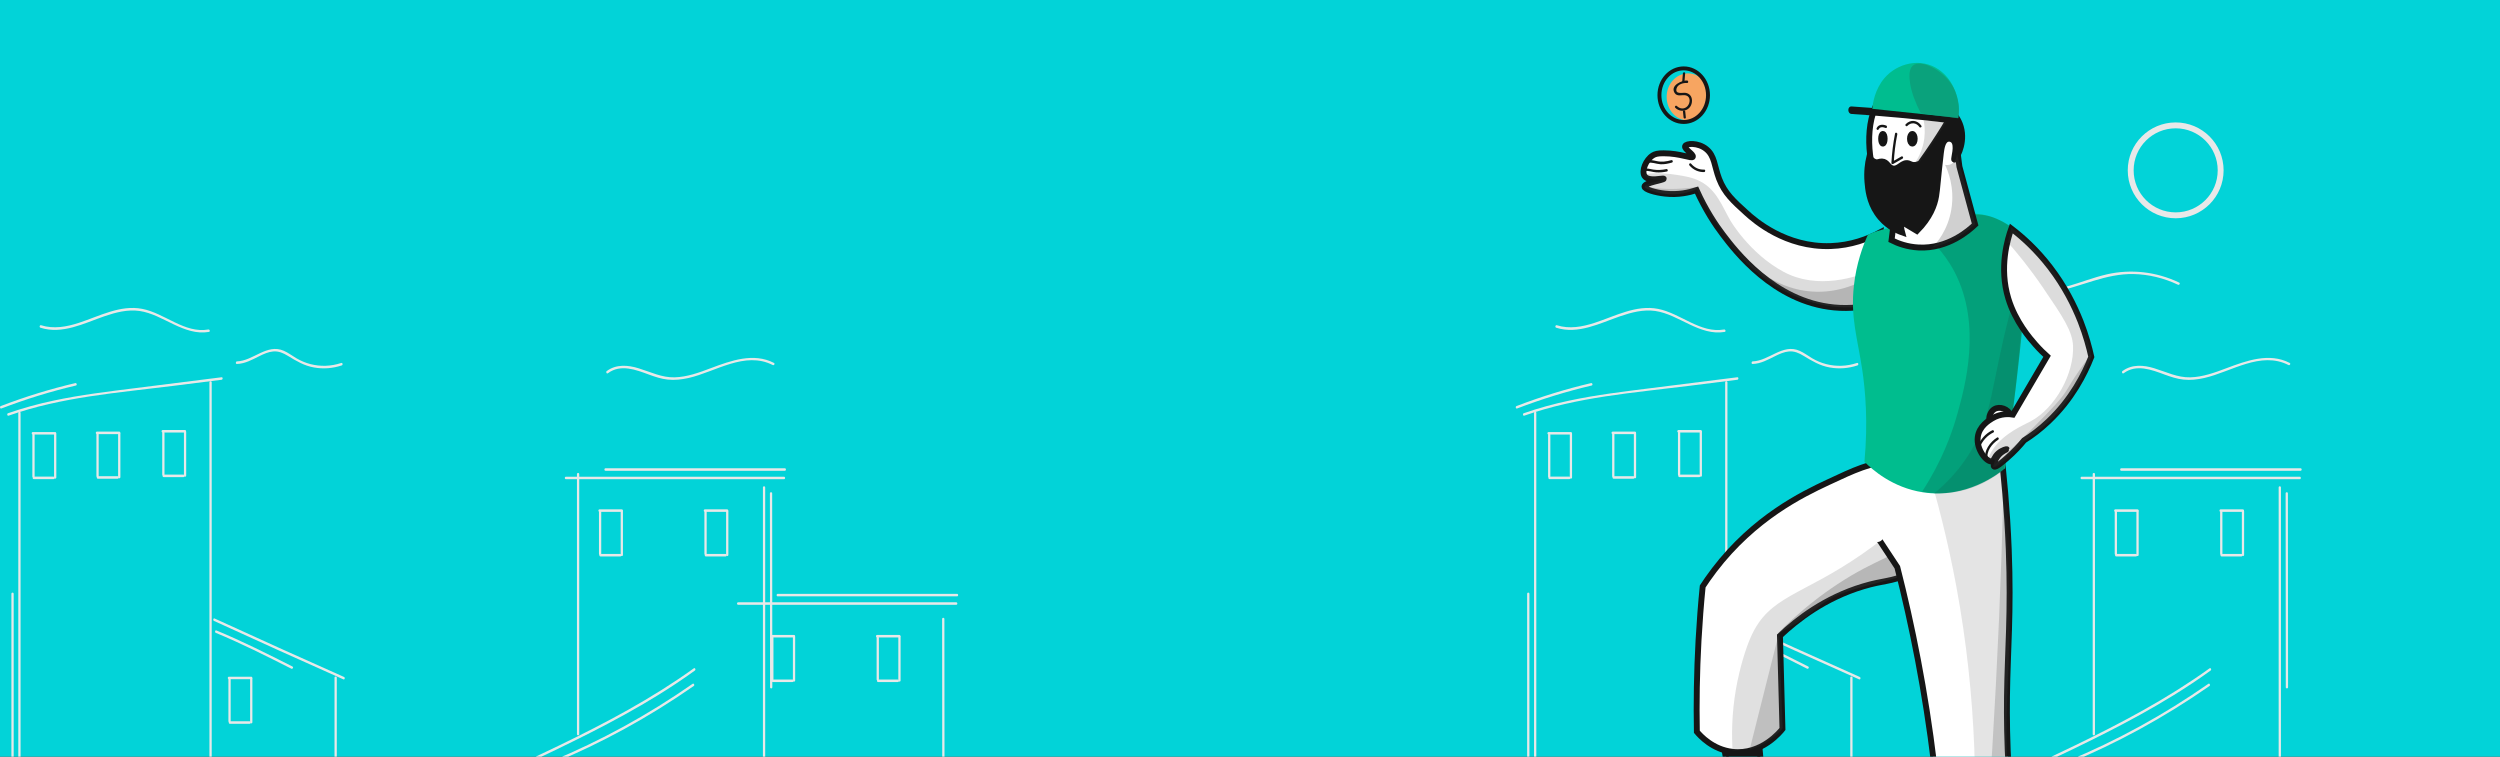 <svg width="1272" height="385" viewBox="0 0 1272 385" fill="none" xmlns="http://www.w3.org/2000/svg">
<rect x="0" y="0" width="1272" height="385" fill="#333333" stroke="none"/>
<g clip-path="url(#clip0_403_9349)">
<rect width="1272" height="385" fill="#02D3D8"/>
<path d="M780.519 210.09C780.519 243.229 780.519 276.369 780.519 309.467C780.519 342.564 780.519 375.746 780.519 408.843C780.519 427.538 780.519 446.232 780.519 464.926C780.519 465.733 781.678 465.733 781.678 464.926C781.678 431.786 781.678 398.646 781.678 365.549C781.678 332.452 781.678 299.27 781.678 266.172C781.678 247.478 781.678 228.784 781.678 210.09C781.678 209.282 780.519 209.282 780.519 210.09Z" fill="#E8E8E8"/>
<path d="M877.764 194.539C877.764 222.963 877.764 251.387 877.764 279.811C877.764 308.234 877.764 336.658 877.764 365.082C877.764 381.184 877.764 397.329 877.764 413.432C877.764 414.239 878.922 414.239 878.922 413.432C878.922 385.008 878.922 356.584 878.922 328.161C878.922 299.737 878.922 271.313 878.922 242.889C878.922 226.787 878.922 210.642 878.922 194.539C878.922 193.732 877.764 193.732 877.764 194.539Z" fill="#E8E8E8"/>
<path d="M880.081 315.924C901.978 325.951 923.914 335.893 945.927 345.665C946.622 345.963 946.931 344.73 946.236 344.433C924.223 334.661 902.287 324.719 880.39 314.692C879.694 314.395 879.424 315.627 880.081 315.924Z" fill="#E8E8E8"/>
<path d="M941.409 344.816C941.409 376.766 941.409 408.758 941.409 440.708C941.409 449.758 941.409 458.808 941.409 467.858C941.409 468.665 942.567 468.665 942.567 467.858C942.567 435.907 942.567 403.915 942.567 371.965C942.567 362.915 942.567 353.865 942.567 344.816C942.567 344.008 941.409 344.008 941.409 344.816Z" fill="#E8E8E8"/>
<path d="M1036.14 390.022C1059.74 378.848 1083.41 367.631 1105.85 353.78C1112.26 349.829 1118.6 345.623 1124.77 341.162C1125.39 340.694 1124.81 339.59 1124.2 340.057C1102.65 355.565 1079.4 367.801 1055.92 379.187C1049.16 382.459 1042.36 385.688 1035.6 388.874C1034.87 389.257 1035.49 390.319 1036.14 390.022Z" fill="#E8E8E8"/>
<path d="M1065.92 373.537C1065.92 339.207 1065.92 304.835 1065.92 270.506C1065.92 260.734 1065.92 251.004 1065.92 241.233C1065.92 240.425 1064.76 240.425 1064.76 241.233C1064.76 275.562 1064.76 309.934 1064.76 344.263C1064.76 354.035 1064.76 363.765 1064.76 373.537C1064.76 374.344 1065.92 374.344 1065.92 373.537Z" fill="#E8E8E8"/>
<path d="M1059.16 243.824C1087.93 243.824 1116.7 243.824 1145.48 243.824C1153.7 243.824 1161.93 243.824 1170.11 243.824C1170.85 243.824 1170.85 242.55 1170.11 242.55C1141.34 242.55 1112.57 242.55 1083.8 242.55C1075.57 242.55 1067.35 242.55 1059.16 242.55C1058.39 242.55 1058.39 243.824 1059.16 243.824Z" fill="#E8E8E8"/>
<path d="M1159.38 248.03C1159.38 303.476 1159.38 358.921 1159.38 414.367C1159.38 429.917 1159.38 445.467 1159.38 461.06C1159.38 461.867 1160.54 461.867 1160.54 461.06C1160.54 405.614 1160.54 350.169 1160.54 294.723C1160.54 279.173 1160.54 263.623 1160.54 248.03C1160.54 247.223 1159.38 247.223 1159.38 248.03Z" fill="#E8E8E8"/>
<path d="M775.576 211.492C802.571 201.932 831.382 199.85 859.381 196.324C867.568 195.304 875.756 194.284 883.943 193.222C884.677 193.137 884.677 191.863 883.943 191.948C869.345 193.775 854.708 195.644 840.11 197.471C826.245 199.213 812.304 200.87 798.594 203.802C790.715 205.458 782.914 207.583 775.267 210.26C774.572 210.514 774.881 211.747 775.576 211.492Z" fill="#E8E8E8"/>
<path d="M788.823 242.422C788.823 235.327 788.823 228.232 788.823 221.179C788.823 220.371 787.664 220.371 787.664 221.179C787.664 228.274 787.664 235.369 787.664 242.422C787.664 243.229 788.823 243.229 788.823 242.422Z" fill="#E8E8E8"/>
<path d="M787.896 221.094C791.681 221.094 795.465 221.094 799.25 221.094C799.984 221.094 799.984 219.819 799.25 219.819C795.465 219.819 791.681 219.819 787.896 219.819C787.162 219.819 787.162 221.094 787.896 221.094Z" fill="#E8E8E8"/>
<path d="M798.709 220.796C798.709 228.189 798.709 235.582 798.709 242.932C798.709 243.739 799.868 243.739 799.868 242.932C799.868 235.539 799.868 228.146 799.868 220.796C799.868 219.989 798.709 219.989 798.709 220.796Z" fill="#E8E8E8"/>
<path d="M788.397 243.782C791.757 243.782 795.117 243.782 798.477 243.782C799.211 243.782 799.211 242.507 798.477 242.507C795.117 242.507 791.757 242.507 788.397 242.507C787.664 242.507 787.625 243.782 788.397 243.782Z" fill="#E8E8E8"/>
<path d="M821.418 242.252C821.418 235.157 821.418 228.061 821.418 221.009C821.418 220.201 820.259 220.201 820.259 221.009C820.259 228.104 820.259 235.199 820.259 242.252C820.259 243.059 821.418 243.059 821.418 242.252Z" fill="#E8E8E8"/>
<path d="M820.529 220.881C824.314 220.881 828.099 220.881 831.884 220.881C832.617 220.881 832.617 219.607 831.884 219.607C828.099 219.607 824.314 219.607 820.529 219.607C819.757 219.607 819.757 220.881 820.529 220.881Z" fill="#E8E8E8"/>
<path d="M831.304 220.626C831.304 228.019 831.304 235.412 831.304 242.762C831.304 243.569 832.463 243.569 832.463 242.762C832.463 235.369 832.463 227.976 832.463 220.626C832.463 219.819 831.304 219.819 831.304 220.626Z" fill="#E8E8E8"/>
<path d="M820.993 243.569C824.353 243.569 827.713 243.569 831.073 243.569C831.806 243.569 831.806 242.295 831.073 242.295C827.713 242.295 824.353 242.295 820.993 242.295C820.259 242.295 820.259 243.569 820.993 243.569Z" fill="#E8E8E8"/>
<path d="M854.901 241.445C854.901 234.35 854.901 227.254 854.901 220.202C854.901 219.394 853.742 219.394 853.742 220.202C853.742 227.297 853.742 234.392 853.742 241.445C853.742 242.252 854.901 242.252 854.901 241.445Z" fill="#E8E8E8"/>
<path d="M853.974 220.074C857.758 220.074 861.543 220.074 865.328 220.074C866.062 220.074 866.062 218.799 865.328 218.799C861.543 218.799 857.758 218.799 853.974 218.799C853.24 218.799 853.24 220.074 853.974 220.074Z" fill="#E8E8E8"/>
<path d="M864.787 219.819C864.787 227.212 864.787 234.605 864.787 241.955C864.787 242.762 865.946 242.762 865.946 241.955C865.946 234.562 865.946 227.169 865.946 219.819C865.946 218.969 864.787 218.969 864.787 219.819Z" fill="#E8E8E8"/>
<path d="M854.476 242.762C857.836 242.762 861.196 242.762 864.556 242.762C865.289 242.762 865.289 241.487 864.556 241.487C861.196 241.487 857.836 241.487 854.476 241.487C853.742 241.487 853.742 242.762 854.476 242.762Z" fill="#E8E8E8"/>
<path d="M777.005 302.159C777.005 330.157 777.005 358.114 777.005 386.113C777.005 386.92 778.163 386.92 778.163 386.113C778.163 358.114 778.163 330.157 778.163 302.159C778.163 301.309 777.005 301.309 777.005 302.159Z" fill="#E8E8E8"/>
<path d="M771.907 207.838C784.343 203.079 796.971 199.171 809.832 196.154C810.565 195.984 810.256 194.752 809.523 194.922C796.662 197.938 783.995 201.847 771.598 206.606C770.903 206.861 771.212 208.093 771.907 207.838Z" fill="#E8E8E8"/>
<path d="M881.008 322C894.061 327.396 906.767 333.812 919.434 340.227C920.091 340.567 920.709 339.462 920.013 339.122C907.23 332.664 894.447 326.206 881.317 320.768C880.621 320.471 880.312 321.703 881.008 322Z" fill="#E8E8E8"/>
<path d="M888.577 366.909C888.577 359.813 888.577 352.718 888.577 345.665C888.577 344.858 887.418 344.858 887.418 345.665C887.418 352.76 887.418 359.856 887.418 366.909C887.418 367.758 888.577 367.758 888.577 366.909Z" fill="#E8E8E8"/>
<path d="M887.689 345.58C891.473 345.58 895.258 345.58 899.043 345.58C899.777 345.58 899.777 344.306 899.043 344.306C895.258 344.306 891.473 344.306 887.689 344.306C886.916 344.306 886.916 345.58 887.689 345.58Z" fill="#E8E8E8"/>
<path d="M898.464 345.325C898.464 352.718 898.464 360.111 898.464 367.461C898.464 368.268 899.622 368.268 899.622 367.461C899.622 360.068 899.622 352.676 899.622 345.325C899.622 344.476 898.464 344.476 898.464 345.325Z" fill="#E8E8E8"/>
<path d="M888.152 368.268C891.512 368.268 894.872 368.268 898.232 368.268C898.966 368.268 898.966 366.994 898.232 366.994C894.872 366.994 891.512 366.994 888.152 366.994C887.418 366.994 887.418 368.268 888.152 368.268Z" fill="#E8E8E8"/>
<path d="M1052.05 388.535C1077.27 378.125 1101.45 364.869 1124.2 349.022C1124.81 348.597 1124.23 347.492 1123.62 347.917C1100.95 363.722 1076.85 376.936 1051.74 387.302C1051.05 387.6 1051.36 388.832 1052.05 388.535Z" fill="#E8E8E8"/>
<path d="M1162.93 251.047C1162.97 283.932 1163.01 316.774 1163.01 349.659C1163.01 350.466 1164.17 350.466 1164.17 349.659C1164.13 316.774 1164.09 283.932 1164.09 251.047C1164.09 250.24 1162.93 250.24 1162.93 251.047Z" fill="#E8E8E8"/>
<path d="M1079.28 239.533C1109.71 239.533 1140.11 239.533 1170.54 239.533C1171.27 239.533 1171.27 238.258 1170.54 238.258C1140.11 238.258 1109.71 238.258 1079.28 238.258C1078.55 238.258 1078.55 239.533 1079.28 239.533Z" fill="#E8E8E8"/>
<path d="M1077.12 281.765C1077.12 274.67 1077.12 267.574 1077.12 260.521C1077.12 259.714 1075.96 259.714 1075.96 260.521C1075.96 267.617 1075.96 274.712 1075.96 281.765C1075.96 282.615 1077.12 282.615 1077.12 281.765Z" fill="#E8E8E8"/>
<path d="M1076.23 260.437C1080.01 260.437 1083.8 260.437 1087.58 260.437C1088.32 260.437 1088.32 259.162 1087.58 259.162C1083.8 259.162 1080.01 259.162 1076.23 259.162C1075.5 259.162 1075.5 260.437 1076.23 260.437Z" fill="#E8E8E8"/>
<path d="M1087 260.182C1087 267.574 1087 274.967 1087 282.317C1087 283.125 1088.16 283.125 1088.16 282.317C1088.16 274.925 1088.16 267.532 1088.16 260.182C1088.16 259.332 1087 259.332 1087 260.182Z" fill="#E8E8E8"/>
<path d="M1076.73 283.125C1080.09 283.125 1083.45 283.125 1086.81 283.125C1087.55 283.125 1087.55 281.85 1086.81 281.85C1083.45 281.85 1080.09 281.85 1076.73 281.85C1075.96 281.85 1075.96 283.125 1076.73 283.125Z" fill="#E8E8E8"/>
<path d="M1130.76 281.765C1130.76 274.67 1130.76 267.574 1130.76 260.521C1130.76 259.714 1129.6 259.714 1129.6 260.521C1129.6 267.617 1129.6 274.712 1129.6 281.765C1129.6 282.615 1130.76 282.615 1130.76 281.765Z" fill="#E8E8E8"/>
<path d="M1129.83 260.437C1133.62 260.437 1137.4 260.437 1141.19 260.437C1141.92 260.437 1141.92 259.162 1141.19 259.162C1137.4 259.162 1133.62 259.162 1129.83 259.162C1129.1 259.162 1129.1 260.437 1129.83 260.437Z" fill="#E8E8E8"/>
<path d="M1140.65 260.182C1140.65 267.574 1140.65 274.967 1140.65 282.317C1140.65 283.125 1141.81 283.125 1141.81 282.317C1141.81 274.925 1141.81 267.532 1141.81 260.182C1141.81 259.332 1140.65 259.332 1140.65 260.182Z" fill="#E8E8E8"/>
<path d="M1130.34 283.125C1133.7 283.125 1137.06 283.125 1140.42 283.125C1141.15 283.125 1141.15 281.85 1140.42 281.85C1137.06 281.85 1133.7 281.85 1130.34 281.85C1129.6 281.85 1129.6 283.125 1130.34 283.125Z" fill="#E8E8E8"/>
<path d="M1106.99 109.557C1119.63 109.557 1129.87 99.311 1129.87 86.671C1129.87 74.032 1119.63 63.786 1106.99 63.786C1094.35 63.786 1084.1 74.032 1084.1 86.671C1084.1 99.311 1094.35 109.557 1106.99 109.557Z" stroke="#E8E8E8" stroke-width="3" stroke-miterlimit="10"/>
<path d="M1080.52 189.908C1086.93 185.107 1094.73 188.124 1101.37 190.588C1104.5 191.735 1107.67 192.797 1110.95 193.137C1114.5 193.52 1118.05 193.095 1121.53 192.33C1135.32 189.186 1150.22 178.479 1164.4 185.744C1165.05 186.084 1165.67 184.98 1164.98 184.64C1154.55 179.286 1143.08 183.493 1132.88 187.316C1126.94 189.568 1120.8 191.82 1114.42 191.99C1107.9 192.16 1102.18 189.228 1096.04 187.359C1090.71 185.702 1084.69 185.235 1079.9 188.804C1079.32 189.271 1079.9 190.376 1080.52 189.908Z" fill="#E8E8E8"/>
<path d="M791.796 166.753C802.957 170.279 813.925 164.501 824.391 160.89C830.107 158.935 836.131 157.363 842.156 158.213C848.297 159.105 853.896 162.334 859.535 165.011C865.251 167.73 871.198 169.982 877.532 168.877C878.265 168.75 877.956 167.518 877.223 167.645C865.135 169.769 855.016 159.36 843.585 157.151C832.424 154.984 821.803 160.847 811.376 164.246C805.081 166.286 798.554 167.518 792.105 165.478C791.371 165.266 791.062 166.498 791.796 166.753Z" fill="#E8E8E8"/>
<path d="M891.744 185.192C895.876 185.065 899.507 183.025 903.176 181.198C905.416 180.094 907.733 179.032 910.204 178.819C912.946 178.564 915.341 179.626 917.697 181.071C922.022 183.705 926.038 186.127 931.02 186.977C935.732 187.826 940.521 187.444 945.116 185.914C945.812 185.66 945.541 184.427 944.808 184.682C939.71 186.382 934.303 186.594 929.089 185.235C926.618 184.597 924.223 183.578 921.983 182.261C919.859 180.986 917.851 179.456 915.611 178.479C906.999 174.698 900.086 183.62 891.744 183.875C891.01 183.96 891.01 185.235 891.744 185.192Z" fill="#E8E8E8"/>
<path d="M1010.27 145.594C1021.39 151.288 1033.86 151.033 1045.68 148.526C1059.04 145.679 1071.63 139.179 1085.46 139.434C1093.26 139.604 1100.98 141.473 1108.17 144.872C1108.86 145.212 1109.44 144.107 1108.75 143.767C1097.16 138.244 1084.26 136.757 1071.9 139.604C1065.15 141.176 1058.62 143.767 1051.94 145.679C1045.6 147.464 1039.12 148.738 1032.59 148.993C1025.14 149.248 1017.68 148.016 1010.89 144.532C1010.19 144.15 1009.61 145.255 1010.27 145.594Z" fill="#E8E8E8"/>
<path d="M9.312 210.09C9.312 243.229 9.312 276.369 9.312 309.467C9.312 342.564 9.312 375.746 9.312 408.843C9.312 427.538 9.312 446.232 9.312 464.926C9.312 465.733 10.471 465.733 10.471 464.926C10.471 431.786 10.471 398.646 10.471 365.549C10.471 332.452 10.471 299.27 10.471 266.172C10.471 247.478 10.471 228.784 10.471 210.09C10.471 209.282 9.312 209.282 9.312 210.09Z" fill="#E8E8E8"/>
<path d="M106.558 194.539C106.558 222.963 106.558 251.387 106.558 279.811C106.558 308.234 106.558 336.658 106.558 365.082C106.558 381.184 106.558 397.329 106.558 413.432C106.558 414.239 107.716 414.239 107.716 413.432C107.716 385.008 107.716 356.584 107.716 328.161C107.716 299.737 107.716 271.313 107.716 242.889C107.716 226.787 107.716 210.642 107.716 194.539C107.716 193.732 106.558 193.732 106.558 194.539Z" fill="#E8E8E8"/>
<path d="M108.874 315.925C130.772 325.951 152.708 335.893 174.721 345.665C175.416 345.963 175.725 344.731 175.03 344.433C153.017 334.661 131.081 324.719 109.183 314.692C108.488 314.395 108.218 315.627 108.874 315.925Z" fill="#E8E8E8"/>
<path d="M170.202 344.816C170.202 376.766 170.202 408.758 170.202 440.708C170.202 449.758 170.202 458.808 170.202 467.858C170.202 468.665 171.361 468.665 171.361 467.858C171.361 435.907 171.361 403.915 171.361 371.965C171.361 362.915 171.361 353.865 171.361 344.816C171.361 344.008 170.202 344.008 170.202 344.816Z" fill="#E8E8E8"/>
<path d="M264.936 390.022C288.533 378.848 312.207 367.631 334.645 353.78C341.056 349.829 347.389 345.623 353.568 341.162C354.186 340.694 353.607 339.59 352.989 340.057C331.439 355.565 308.19 367.801 284.71 379.187C277.951 382.459 271.154 385.688 264.396 388.874C263.662 389.257 264.28 390.319 264.936 390.022Z" fill="#E8E8E8"/>
<path d="M294.712 373.537C294.712 339.207 294.712 304.835 294.712 270.506C294.712 260.734 294.712 251.004 294.712 241.233C294.712 240.425 293.553 240.425 293.553 241.233C293.553 275.562 293.553 309.934 293.553 344.263C293.553 354.035 293.553 363.765 293.553 373.537C293.553 374.344 294.712 374.344 294.712 373.537Z" fill="#E8E8E8"/>
<path d="M287.954 243.824C316.725 243.824 345.497 243.824 374.269 243.824C382.495 243.824 390.721 243.824 398.908 243.824C399.642 243.824 399.642 242.55 398.908 242.55C370.136 242.55 341.365 242.55 312.593 242.55C304.367 242.55 296.141 242.55 287.954 242.55C287.181 242.55 287.181 243.824 287.954 243.824Z" fill="#E8E8E8"/>
<path d="M375.579 307.72C404.351 307.72 433.123 307.72 461.894 307.72C470.12 307.72 478.346 307.72 486.534 307.72C487.267 307.72 487.267 306.446 486.534 306.446C457.762 306.446 428.99 306.446 400.219 306.446C391.993 306.446 383.767 306.446 375.579 306.446C374.807 306.446 374.807 307.72 375.579 307.72Z" fill="#E8E8E8"/>
<path d="M388.172 248.03C388.172 303.476 388.172 358.921 388.172 414.367C388.172 429.917 388.172 445.467 388.172 461.06C388.172 461.867 389.33 461.867 389.33 461.06C389.33 405.614 389.33 350.169 389.33 294.723C389.33 279.173 389.33 263.623 389.33 248.03C389.33 247.223 388.172 247.223 388.172 248.03Z" fill="#E8E8E8"/>
<path d="M4.37 211.492C31.365 201.932 60.175 199.85 88.175 196.324C96.362 195.304 104.549 194.284 112.737 193.222C113.47 193.137 113.47 191.863 112.737 191.948C98.138 193.775 83.502 195.644 68.903 197.471C55.039 199.213 41.097 200.87 27.387 203.802C19.509 205.458 11.708 207.583 4.061 210.26C3.366 210.514 3.675 211.747 4.37 211.492Z" fill="#E8E8E8"/>
<path d="M17.616 242.422C17.616 235.327 17.616 228.232 17.616 221.179C17.616 220.371 16.458 220.371 16.458 221.179C16.458 228.274 16.458 235.369 16.458 242.422C16.458 243.229 17.616 243.229 17.616 242.422Z" fill="#E8E8E8"/>
<path d="M16.689 221.094C20.474 221.094 24.259 221.094 28.044 221.094C28.777 221.094 28.777 219.819 28.044 219.819C24.259 219.819 20.474 219.819 16.689 219.819C15.956 219.819 15.956 221.094 16.689 221.094Z" fill="#E8E8E8"/>
<path d="M27.503 220.796C27.503 228.189 27.503 235.582 27.503 242.932C27.503 243.739 28.661 243.739 28.661 242.932C28.661 235.539 28.661 228.146 28.661 220.796C28.661 219.989 27.503 219.989 27.503 220.796Z" fill="#E8E8E8"/>
<path d="M17.191 243.782C20.551 243.782 23.911 243.782 27.271 243.782C28.005 243.782 28.005 242.507 27.271 242.507C23.911 242.507 20.551 242.507 17.191 242.507C16.457 242.507 16.419 243.782 17.191 243.782Z" fill="#E8E8E8"/>
<path d="M50.211 242.252C50.211 235.157 50.211 228.061 50.211 221.009C50.211 220.201 49.053 220.201 49.053 221.009C49.053 228.104 49.053 235.199 49.053 242.252C49.053 243.059 50.211 243.059 50.211 242.252Z" fill="#E8E8E8"/>
<path d="M49.323 220.881C53.108 220.881 56.892 220.881 60.677 220.881C61.411 220.881 61.411 219.607 60.677 219.607C56.892 219.607 53.108 219.607 49.323 219.607C48.551 219.607 48.551 220.881 49.323 220.881Z" fill="#E8E8E8"/>
<path d="M60.098 220.626C60.098 228.019 60.098 235.412 60.098 242.762C60.098 243.569 61.256 243.569 61.256 242.762C61.256 235.369 61.256 227.977 61.256 220.626C61.256 219.819 60.098 219.819 60.098 220.626Z" fill="#E8E8E8"/>
<path d="M49.787 243.569C53.147 243.569 56.506 243.569 59.866 243.569C60.6 243.569 60.6 242.295 59.866 242.295C56.506 242.295 53.147 242.295 49.787 242.295C49.053 242.295 49.053 243.569 49.787 243.569Z" fill="#E8E8E8"/>
<path d="M83.695 241.445C83.695 234.35 83.695 227.254 83.695 220.202C83.695 219.394 82.536 219.394 82.536 220.202C82.536 227.297 82.536 234.392 82.536 241.445C82.536 242.252 83.695 242.252 83.695 241.445Z" fill="#E8E8E8"/>
<path d="M82.767 220.074C86.552 220.074 90.337 220.074 94.121 220.074C94.855 220.074 94.855 218.799 94.121 218.799C90.337 218.799 86.552 218.799 82.767 218.799C82.034 218.799 82.034 220.074 82.767 220.074Z" fill="#E8E8E8"/>
<path d="M93.581 219.819C93.581 227.212 93.581 234.605 93.581 241.955C93.581 242.762 94.739 242.762 94.739 241.955C94.739 234.562 94.739 227.169 94.739 219.819C94.739 218.969 93.581 218.969 93.581 219.819Z" fill="#E8E8E8"/>
<path d="M83.269 242.762C86.629 242.762 89.989 242.762 93.349 242.762C94.083 242.762 94.083 241.487 93.349 241.487C89.989 241.487 86.629 241.487 83.269 241.487C82.536 241.487 82.536 242.762 83.269 242.762Z" fill="#E8E8E8"/>
<path d="M5.798 302.159C5.798 330.158 5.798 358.114 5.798 386.113C5.798 386.92 6.957 386.92 6.957 386.113C6.957 358.114 6.957 330.158 6.957 302.159C6.957 301.309 5.798 301.309 5.798 302.159Z" fill="#E8E8E8"/>
<path d="M0.701 207.838C13.136 203.079 25.765 199.171 38.625 196.154C39.359 195.984 39.05 194.752 38.316 194.922C25.456 197.938 12.789 201.847 0.392 206.606C-0.303 206.861 0.006 208.093 0.701 207.838Z" fill="#E8E8E8"/>
<path d="M109.801 322C122.854 327.396 135.56 333.812 148.228 340.227C148.884 340.567 149.502 339.462 148.807 339.123C136.024 332.664 123.241 326.206 110.11 320.768C109.415 320.471 109.106 321.703 109.801 322Z" fill="#E8E8E8"/>
<path d="M117.37 366.909C117.37 359.813 117.37 352.718 117.37 345.665C117.37 344.858 116.212 344.858 116.212 345.665C116.212 352.76 116.212 359.856 116.212 366.909C116.212 367.758 117.37 367.758 117.37 366.909Z" fill="#E8E8E8"/>
<path d="M116.482 345.58C120.267 345.58 124.052 345.58 127.837 345.58C128.57 345.58 128.57 344.306 127.837 344.306C124.052 344.306 120.267 344.306 116.482 344.306C115.71 344.306 115.71 345.58 116.482 345.58Z" fill="#E8E8E8"/>
<path d="M127.258 345.325C127.258 352.718 127.258 360.111 127.258 367.461C127.258 368.268 128.416 368.268 128.416 367.461C128.416 360.068 128.416 352.676 128.416 345.325C128.416 344.476 127.258 344.476 127.258 345.325Z" fill="#E8E8E8"/>
<path d="M116.946 368.268C120.306 368.268 123.666 368.268 127.026 368.268C127.759 368.268 127.759 366.994 127.026 366.994C123.666 366.994 120.306 366.994 116.946 366.994C116.212 366.994 116.212 368.268 116.946 368.268Z" fill="#E8E8E8"/>
<path d="M391.725 251.047C391.763 283.932 391.802 316.774 391.802 349.659C391.802 350.466 392.961 350.466 392.961 349.659C392.922 316.774 392.883 283.932 392.883 251.047C392.883 250.24 391.725 250.24 391.725 251.047Z" fill="#E8E8E8"/>
<path d="M308.074 239.533C338.507 239.533 368.9 239.533 399.333 239.533C400.067 239.533 400.067 238.258 399.333 238.258C368.9 238.258 338.507 238.258 308.074 238.258C307.341 238.258 307.341 239.533 308.074 239.533Z" fill="#E8E8E8"/>
<path d="M305.912 281.765C305.912 274.67 305.912 267.574 305.912 260.521C305.912 259.714 304.753 259.714 304.753 260.521C304.753 267.617 304.753 274.712 304.753 281.765C304.753 282.615 305.912 282.615 305.912 281.765Z" fill="#E8E8E8"/>
<path d="M305.024 260.437C308.808 260.437 312.593 260.437 316.378 260.437C317.112 260.437 317.112 259.162 316.378 259.162C312.593 259.162 308.808 259.162 305.024 259.162C304.29 259.162 304.29 260.437 305.024 260.437Z" fill="#E8E8E8"/>
<path d="M315.798 260.182C315.798 267.574 315.798 274.967 315.798 282.317C315.798 283.125 316.957 283.125 316.957 282.317C316.957 274.925 316.957 267.532 316.957 260.182C316.957 259.332 315.798 259.332 315.798 260.182Z" fill="#E8E8E8"/>
<path d="M305.526 283.125C308.885 283.125 312.245 283.125 315.605 283.125C316.339 283.125 316.339 281.85 315.605 281.85C312.245 281.85 308.885 281.85 305.526 281.85C304.753 281.85 304.753 283.125 305.526 283.125Z" fill="#E8E8E8"/>
<path d="M359.555 281.765C359.555 274.67 359.555 267.574 359.555 260.521C359.555 259.714 358.396 259.714 358.396 260.521C358.396 267.617 358.396 274.712 358.396 281.765C358.396 282.615 359.555 282.615 359.555 281.765Z" fill="#E8E8E8"/>
<path d="M358.627 260.437C362.412 260.437 366.197 260.437 369.981 260.437C370.715 260.437 370.715 259.162 369.981 259.162C366.197 259.162 362.412 259.162 358.627 259.162C357.893 259.162 357.893 260.437 358.627 260.437Z" fill="#E8E8E8"/>
<path d="M369.441 260.182C369.441 267.574 369.441 274.967 369.441 282.317C369.441 283.125 370.6 283.125 370.6 282.317C370.6 274.925 370.6 267.532 370.6 260.182C370.6 259.332 369.441 259.332 369.441 260.182Z" fill="#E8E8E8"/>
<path d="M359.129 283.125C362.489 283.125 365.849 283.125 369.209 283.125C369.943 283.125 369.943 281.85 369.209 281.85C365.849 281.85 362.489 281.85 359.129 281.85C358.396 281.85 358.396 283.125 359.129 283.125Z" fill="#E8E8E8"/>
<path d="M309.31 189.908C315.721 185.107 323.522 188.124 330.165 190.588C333.293 191.735 336.46 192.797 339.743 193.137C343.296 193.52 346.849 193.095 350.324 192.33C364.112 189.186 379.019 178.479 393.192 185.744C393.849 186.084 394.467 184.98 393.771 184.64C383.344 179.286 371.874 183.493 361.678 187.316C355.731 189.568 349.591 191.82 343.218 191.99C336.692 192.16 330.976 189.228 324.835 187.359C319.506 185.702 313.481 185.235 308.692 188.804C308.113 189.271 308.692 190.376 309.31 189.908Z" fill="#E8E8E8"/>
<path d="M280.848 388.535C306.066 378.125 330.242 364.869 352.989 349.022C353.607 348.597 353.028 347.492 352.41 347.917C329.74 363.722 305.641 376.936 280.539 387.302C279.843 387.6 280.152 388.832 280.848 388.535Z" fill="#E8E8E8"/>
<path d="M479.35 314.943C479.389 347.828 479.428 380.67 479.428 413.555C479.428 414.363 480.586 414.363 480.586 413.555C480.548 380.67 480.509 347.828 480.509 314.943C480.509 314.136 479.35 314.136 479.35 314.943Z" fill="#E8E8E8"/>
<path d="M395.7 303.429C426.132 303.429 456.526 303.429 486.958 303.429C487.692 303.429 487.692 302.154 486.958 302.154C456.526 302.154 426.132 302.154 395.7 302.154C394.966 302.154 394.966 303.429 395.7 303.429Z" fill="#E8E8E8"/>
<path d="M393.537 345.661C393.537 338.566 393.537 331.47 393.537 324.418C393.537 323.61 392.379 323.61 392.379 324.418C392.379 331.513 392.379 338.608 392.379 345.661C392.379 346.511 393.537 346.511 393.537 345.661Z" fill="#E8E8E8"/>
<path d="M392.649 324.333C396.434 324.333 400.219 324.333 404.003 324.333C404.737 324.333 404.737 323.058 404.003 323.058C400.219 323.058 396.434 323.058 392.649 323.058C391.915 323.058 391.915 324.333 392.649 324.333Z" fill="#E8E8E8"/>
<path d="M403.424 324.078C403.424 331.471 403.424 338.863 403.424 346.214C403.424 347.021 404.582 347.021 404.582 346.214C404.582 338.821 404.582 331.428 404.582 324.078C404.582 323.228 403.424 323.228 403.424 324.078Z" fill="#E8E8E8"/>
<path d="M393.151 347.021C396.511 347.021 399.871 347.021 403.231 347.021C403.965 347.021 403.965 345.746 403.231 345.746C399.871 345.746 396.511 345.746 393.151 345.746C392.379 345.746 392.379 347.021 393.151 347.021Z" fill="#E8E8E8"/>
<path d="M447.18 345.661C447.18 338.566 447.18 331.47 447.18 324.418C447.18 323.61 446.021 323.61 446.021 324.418C446.021 331.513 446.021 338.608 446.021 345.661C446.021 346.511 447.18 346.511 447.18 345.661Z" fill="#E8E8E8"/>
<path d="M446.253 324.333C450.037 324.333 453.822 324.333 457.607 324.333C458.341 324.333 458.341 323.058 457.607 323.058C453.822 323.058 450.037 323.058 446.253 323.058C445.519 323.058 445.519 324.333 446.253 324.333Z" fill="#E8E8E8"/>
<path d="M457.067 324.078C457.067 331.471 457.067 338.863 457.067 346.214C457.067 347.021 458.226 347.021 458.226 346.214C458.226 338.821 458.226 331.428 458.226 324.078C458.226 323.228 457.067 323.228 457.067 324.078Z" fill="#E8E8E8"/>
<path d="M446.755 347.021C450.115 347.021 453.475 347.021 456.835 347.021C457.569 347.021 457.569 345.746 456.835 345.746C453.475 345.746 450.115 345.746 446.755 345.746C446.021 345.746 446.021 347.021 446.755 347.021Z" fill="#E8E8E8"/>
<path d="M20.59 166.753C31.751 170.279 42.719 164.501 53.185 160.89C58.9 158.935 64.925 157.363 70.95 158.213C77.09 159.105 82.69 162.334 88.329 165.011C94.044 167.73 99.992 169.982 106.325 168.877C107.059 168.75 106.75 167.518 106.016 167.645C93.928 169.769 83.81 159.36 72.379 157.151C61.218 154.984 50.597 160.847 40.17 164.246C33.875 166.286 27.348 167.518 20.899 165.478C20.165 165.266 19.856 166.498 20.59 166.753Z" fill="#E8E8E8"/>
<path d="M120.538 185.192C124.67 185.065 128.3 183.025 131.969 181.199C134.209 180.094 136.526 179.032 138.998 178.819C141.74 178.564 144.134 179.627 146.49 181.071C150.815 183.705 154.832 186.127 159.814 186.977C164.525 187.826 169.314 187.444 173.91 185.915C174.605 185.66 174.335 184.428 173.601 184.682C168.503 186.382 163.096 186.594 157.883 185.235C155.411 184.597 153.017 183.578 150.777 182.261C148.653 180.986 146.645 179.457 144.405 178.479C135.792 174.698 128.879 183.62 120.538 183.875C119.804 183.96 119.804 185.235 120.538 185.192Z" fill="#E8E8E8"/>
<path d="M877.029 379.145C878.227 386.07 879.385 393.038 880.582 399.964C860.655 407.909 850.961 413.39 851.579 416.449C852.313 420.145 867.954 420.272 898.54 416.873C897.227 402.428 895.914 387.982 894.601 373.494C888.731 375.406 882.861 377.276 877.029 379.145Z" fill="#161616" stroke="#161616" stroke-width="3" stroke-miterlimit="10"/>
<path d="M970.296 292.344C961.954 296.126 958.44 295.191 947.896 298.378C928.471 304.241 914.413 315.202 905.647 323.487C906.071 339.292 906.496 355.098 906.921 370.903C906.033 372.05 896.301 384.201 881.548 382.544C871.391 381.397 865.057 374.344 863.358 372.305C863.088 357.732 863.319 342.182 864.208 325.824C864.748 316.35 865.443 307.172 866.332 298.378C867.645 296.338 869.653 293.407 872.241 290.008C892.554 263.411 916.885 251.599 930.131 245.396C943.339 239.193 951.604 235.327 963.924 234.222C967.206 233.925 1000.03 231.376 1005.32 245.864C1010.23 259.077 990.88 283.04 970.296 292.344Z" fill="white" stroke="#161616" stroke-width="3" stroke-miterlimit="10"/>
<path opacity="0.16" d="M1003.2 241.402C995.862 235.837 979.68 259.544 947.471 281.892C916.498 303.348 900.278 303.008 890.932 323.87C888.074 330.2 885.101 340.227 883.286 350.424C881.046 363.255 881.046 374.217 881.548 381.992C884.058 381.864 887.032 381.482 890.237 380.547C898 378.295 903.522 374.004 906.766 370.988C906.341 354.885 905.878 338.782 905.453 322.722C910.86 317.879 919.472 310.954 931.097 305.048C952.839 293.959 960.988 298.717 978.908 287.373C983.04 284.782 1006.4 269.954 1005.86 250.58C1005.71 247.478 1005.67 243.272 1003.2 241.402Z" fill="#3D3D3D"/>
<path opacity="0.25" d="M1006.21 249.05C1004.59 247.606 998.295 257.293 983.195 269.146C964.426 283.847 955.389 283.677 934.727 297.358C927.274 302.286 916.499 310.189 904.565 322.213C906.882 321.108 910.628 319.239 914.992 316.477C923.875 310.784 926.038 307.3 932.796 303.561C935.229 302.244 939.786 300.884 948.862 298.292C964.735 293.746 967.013 293.959 972.767 291.112C980.376 287.373 985.357 282.657 987.984 280.108C1000.57 267.957 1008.26 250.835 1006.21 249.05Z" fill="#3D3D3D"/>
<path opacity="0.2" d="M904.99 322.68C900.046 342.266 895.142 361.895 890.198 381.482C892.4 380.844 895.103 379.825 898.038 378.125C902.248 375.661 905.222 372.729 907.153 370.478C906.419 354.545 905.724 338.612 904.99 322.68Z" fill="#3D3D3D"/>
<path d="M1018.11 229.591C1019.46 241.062 1021.2 258.355 1022.05 279.471C1023.32 312.058 1021.47 330.2 1021.16 354.29C1020.89 375.406 1021.78 405.699 1027.26 443.045C1024.29 445.212 1017.57 449.503 1008.07 450.225C999.029 450.905 992.116 448.016 988.872 446.401C988.022 428.302 986.516 409.056 984.083 388.832C979.603 351.571 972.845 318.006 965.353 288.605C960.718 281.552 956.045 274.542 951.411 267.489C968.288 254.361 985.126 241.275 1002 228.146C1007.33 228.656 1012.7 229.124 1018.11 229.591Z" fill="white" stroke="#161616" stroke-width="3" stroke-miterlimit="10"/>
<path d="M957.783 271.143C956.586 269.316 955.427 267.447 954.23 265.62C953.882 267.064 953.535 268.509 953.187 269.996C958.903 266.087 964.503 261.966 969.871 257.462C974.351 253.723 978.522 249.602 983.04 245.948C985.898 243.612 988.833 241.402 991.768 239.193C994.588 237.111 997.445 234.477 1000.54 232.82C1002.2 231.928 1004.17 232.055 1005.94 232.055C1009.34 232.055 1012.7 232.183 1016.06 232.395C1019.77 232.607 1019.77 226.234 1016.06 226.022C1012.7 225.852 1009.3 225.682 1005.94 225.682C1003.78 225.682 1001.54 225.682 999.492 226.404C996.287 227.552 993.39 230.313 990.648 232.395C987.482 234.732 984.353 237.069 981.264 239.533C976.475 243.357 972.072 247.648 967.399 251.599C961.915 256.23 956.161 260.479 950.291 264.473C949.055 265.322 948.321 267.404 949.248 268.849C950.445 270.676 951.604 272.545 952.801 274.372C954.925 277.686 959.946 274.5 957.783 271.143Z" fill="white"/>
<path opacity="0.14" d="M979.719 234.689C985.589 253.766 991.035 275.009 995.36 298.25C1006.13 356.414 1006.33 408.163 1003.2 448.823C1005.05 449.546 1007.41 450.183 1010.15 450.268C1018.84 450.523 1025.1 445 1027.11 443.088C1025.41 433.698 1023.2 419.635 1021.89 402.47C1019.03 365.294 1022.63 344.221 1023.2 312.61C1023.55 293.406 1022.9 266.13 1017.99 232.777C1005.21 233.415 992.463 234.052 979.719 234.689Z" fill="#3D3D3D"/>
<path opacity="0.2" d="M1019.27 252.406C1018.18 294.256 1016.33 337.295 1013.63 381.482C1012.24 404.297 1010.62 426.773 1008.84 448.866C1010.62 449.206 1013.78 449.546 1017.53 448.399C1022.39 446.869 1025.41 443.682 1026.64 442.195C1022.32 414.579 1021.24 392.188 1021 377.19C1020.58 348.809 1023.01 334.321 1022.32 301.181C1021.85 280.108 1020.39 263.028 1019.27 252.406Z" fill="#3D3D3D"/>
<path d="M861.311 79.782C861.813 78.508 856.87 75.874 857.372 74.386C857.874 72.857 864.015 72.475 868.147 75.831C872.472 79.315 872.202 84.413 874.674 90.956C877.493 98.307 881.934 102.3 888.693 108.418C892.748 112.115 908.582 125.966 931.406 125.201C941.756 124.861 950.407 121.589 956.818 118.148C955.929 130.342 955.003 142.578 954.114 154.772C948.862 156.089 941.64 157.236 933.182 156.429C902.441 153.497 882.707 127.41 876.605 119.38C872.897 114.494 867.838 106.974 863.204 96.734C859.573 97.924 853.935 99.284 847.176 98.519C842.388 98.009 836.672 96.395 836.711 94.908C836.749 92.953 846.597 91.636 846.52 90.956C846.443 90.362 838.68 92.698 836.711 89.512C835.166 87.005 837.328 81.354 840.959 79.06C842.079 78.38 843.353 77.955 846.52 77.998C855.093 77.998 860.848 80.929 861.311 79.782Z" fill="white" stroke="#161616" stroke-width="3" stroke-miterlimit="10"/>
<path d="M836.595 87.09C838.564 86.58 840.843 87.642 842.851 87.727C844.628 87.812 846.404 87.642 848.142 87.26C848.876 87.09 848.567 85.858 847.833 86.028C845.632 86.495 843.43 86.623 841.19 86.283C839.491 86.028 837.985 85.433 836.286 85.858C835.552 86.028 835.861 87.26 836.595 87.09Z" fill="#161616"/>
<path d="M838.217 82.884C840.534 82.374 842.581 83.436 844.821 83.564C846.79 83.691 848.76 83.266 850.691 82.714C851.425 82.501 851.116 81.269 850.382 81.482C847.872 82.204 845.439 82.544 842.851 81.949C841.113 81.567 839.646 81.227 837.869 81.609C837.174 81.822 837.483 83.054 838.217 82.884Z" fill="#161616"/>
<path d="M859.574 84.159C861.543 86.453 864.208 87.642 867.066 87.557C867.8 87.515 867.8 86.24 867.066 86.283C864.478 86.41 862.161 85.348 860.423 83.266C859.883 82.671 859.072 83.564 859.574 84.159Z" fill="#161616"/>
<path opacity="0.18" d="M836.711 89.172C836.827 88.025 845.246 87.727 852.97 88.959C857.14 89.597 861.196 90.234 865.019 92.231C873.361 96.522 876.103 104.722 880.428 112.242C880.428 112.242 890.122 128.94 907.462 138.287C924.686 147.549 944.344 141.346 955.427 136.417C955.003 142.535 954.578 148.653 954.153 154.772C943.919 157.066 935.731 156.514 930.479 155.706C901.244 151.16 882.9 126.433 875.601 116.618C869.692 108.673 865.753 101.366 863.358 96.395C859.535 97.924 853.858 99.496 847.099 98.731C842.426 98.179 836.904 96.48 836.942 94.993C837.02 93.081 846.327 91.933 846.25 91.509C846.211 91.296 843.585 91.933 840.341 91.041C839.066 90.701 836.672 89.809 836.711 89.172Z" fill="#3D3D3D"/>
<path opacity="0.24" d="M924.416 148.441C938.203 148.654 948.862 142.706 954.423 138.924C954.23 144.363 953.998 149.758 953.805 155.197C946.158 156.599 932.757 157.788 917.464 152.393C889.774 142.663 876.18 118.445 872.665 111.69C873.785 113.899 891.975 147.974 924.416 148.441Z" fill="#3D3D3D"/>
<path opacity="0.19" d="M849.841 96.14C858.106 96.182 863.667 94.823 863.783 95.46C863.86 95.97 860.423 97.499 856.793 98.264C846.25 100.474 836.595 95.672 836.711 94.993C836.826 94.525 841.152 96.097 849.841 96.14Z" fill="#3D3D3D"/>
<path d="M858.879 61.301C864.893 61.301 869.769 55.936 869.769 49.319C869.769 42.702 864.893 37.338 858.879 37.338C852.864 37.338 847.988 42.702 847.988 49.319C847.988 55.936 852.864 61.301 858.879 61.301Z" fill="#F7A561"/>
<path d="M856.677 62.065C863.502 62.065 869.035 55.959 869.035 48.427C869.035 40.895 863.502 34.789 856.677 34.789C849.852 34.789 844.319 40.895 844.319 48.427C844.319 55.959 849.852 62.065 856.677 62.065Z" stroke="#161616" stroke-width="2" stroke-miterlimit="10"/>
<path d="M858.376 40.949C855.943 40.779 849.687 43.371 852.004 47.237C853.356 49.489 855.982 48.002 857.874 48.554C860.307 49.277 860.037 52.506 858.531 54.078C856.947 55.692 854.707 55.437 853.201 53.95C852.66 53.398 851.811 54.29 852.39 54.843C855.441 57.902 860.886 56.16 860.886 51.189C860.886 48.937 859.496 47.492 857.565 47.237C856.136 47.025 852.12 48.215 853.047 44.986C853.665 42.776 856.638 42.096 858.415 42.224C859.149 42.266 859.149 40.992 858.376 40.949Z" fill="#161616"/>
<path d="M857.063 41.544C857.179 40.142 857.295 38.782 857.411 37.38C857.488 36.573 856.329 36.573 856.252 37.38C856.136 38.782 856.02 40.142 855.905 41.544C855.827 42.351 856.986 42.351 857.063 41.544Z" fill="#161616"/>
<path d="M856.291 56.755C856.407 57.732 856.523 58.751 856.6 59.729C856.677 60.536 857.836 60.536 857.758 59.729C857.643 58.751 857.527 57.732 857.449 56.755C857.372 55.947 856.214 55.947 856.291 56.755Z" fill="#161616"/>
<path d="M968.481 115.131C967.207 115.216 962.92 115.429 957.436 116.916C954.308 117.766 951.836 118.743 950.407 119.38C947.82 125.158 944.498 134.08 943.262 145.382C941.486 161.485 945.039 171.851 947.472 187.869C949.133 198.873 950.484 214.806 948.631 234.944C952.57 238.896 962.843 248.115 978.445 250.495C1000.54 253.894 1016.76 241.062 1020.12 238.301C1022.16 224.365 1024.09 210.047 1025.83 195.389C1028.8 170.577 1031.04 146.572 1032.71 123.501C1022.01 112.412 1012.74 109.438 1006.21 108.843C993.661 107.654 982.307 114.282 968.481 115.131Z" fill="#00BD8E"/>
<path opacity="0.17" d="M985.821 125.838C988.216 128.557 991.498 132.678 994.433 138.287C1008.53 165.223 999.802 196.664 995.901 210.599C993.198 220.371 988.061 234.689 977.943 250.155C981.805 250.877 986.671 251.302 992.232 250.707C1005.44 249.262 1015.02 242.677 1019.81 238.768C1023.44 216.08 1026.53 191.948 1028.92 166.455C1030.31 151.5 1031.35 136.927 1032.13 122.864C1030.62 121.249 1028.3 119.082 1025.21 116.916C1020.23 113.389 1012.39 107.908 1003.55 109.608C992.271 111.732 986.555 124.138 985.821 125.838Z" fill="#17171B"/>
<path opacity="0.11" d="M1030.39 132.594C1028.42 138.669 1025.37 148.356 1022.28 160.508C1013.09 196.154 1013.74 211.449 1002.58 229.846C999.184 235.454 993.468 243.399 983.852 251.26C988.602 251.217 995.476 250.58 1003.32 247.733C1010.42 245.141 1015.87 241.657 1019.57 238.811C1022.59 221.051 1025.25 201.89 1027.22 181.369C1028.81 164.289 1029.85 147.974 1030.39 132.594Z" fill="#17171B"/>
<path d="M1012.47 214.381C1011.66 212.724 1012.51 210.26 1013.78 208.943C1016.14 206.478 1020.42 207.413 1022.36 210.09C1022.63 210.472 1023.94 212.257 1023.4 213.786C1022.24 216.888 1014.13 217.695 1012.47 214.381Z" fill="white" stroke="#161616" stroke-width="3" stroke-miterlimit="10"/>
<path d="M1023.36 116.279C1029.11 120.655 1036.22 127.028 1043.06 135.95C1050.51 145.637 1055.38 155.409 1058.62 163.609C1061.36 170.619 1063.02 176.865 1064.06 181.581C1060.63 190.291 1054.18 203.122 1042.28 214.381C1038 218.46 1033.75 221.604 1029.85 224.068C1027.8 226.575 1024.94 229.761 1021.16 233.033C1018.69 235.199 1015.33 238.089 1014.55 237.366C1013.94 236.771 1015.02 233.84 1016.68 231.8C1018.65 229.421 1021.08 228.699 1021.04 228.571C1021 228.444 1018.84 228.869 1016.83 230.568C1014.52 232.565 1014.63 234.435 1013.47 234.732C1011.04 235.369 1005.44 228.911 1006.29 222.368C1006.98 216.888 1011.89 213.956 1013.55 212.936C1018.11 210.175 1022.55 210.684 1024.17 210.939C1029.96 201.04 1035.76 191.183 1041.55 181.284C1039.97 179.881 1037.88 177.885 1035.6 175.293C1032.94 172.276 1025.44 163.694 1021.85 151.925C1017.03 136.12 1021.47 121.547 1023.36 116.279Z" fill="white" stroke="#161616" stroke-width="3" stroke-miterlimit="10"/>
<path d="M1007.22 227.764C1008.65 224.28 1011.08 221.561 1014.25 220.032C1014.94 219.692 1014.32 218.587 1013.67 218.927C1010.34 220.541 1007.68 223.473 1006.21 227.127C1005.9 227.849 1006.91 228.487 1007.22 227.764Z" fill="#161616"/>
<path d="M1011.46 233.67C1010.27 229.676 1013.78 225.555 1016.68 223.728C1017.33 223.303 1016.76 222.198 1016.1 222.623C1012.74 224.748 1008.95 229.421 1010.34 234.01C1010.58 234.775 1011.7 234.435 1011.46 233.67Z" fill="#161616"/>
<path opacity="0.18" d="M1021.58 123.289C1026.22 128.557 1032.74 136.417 1039.73 146.742C1049.54 161.145 1054.41 168.367 1054.76 175.973C1055.37 190.078 1045.76 207.71 1033.09 214.423C1029.42 216.378 1019.88 220.329 1014.4 228.061C1012.82 230.271 1011.19 233.33 1011.77 234.01C1012.28 234.562 1014.13 233.117 1014.75 233.797C1015.48 234.604 1013.7 237.069 1014.21 237.621C1014.82 238.301 1018.26 235.879 1021.74 232.82C1023.98 230.823 1026.72 228.104 1029.62 224.535C1033.28 222.241 1037.18 219.352 1041.16 215.698C1053.79 204.099 1060.59 190.546 1064.22 181.283C1063.33 177.545 1061.98 172.489 1059.85 166.668C1053.44 149.121 1044.87 137.777 1042.05 134.208C1038 129.024 1031.89 122.269 1023.36 115.769C1022.74 118.275 1022.16 120.782 1021.58 123.289Z" fill="#3D3D3D"/>
<path opacity="0.21" d="M1058.62 187.487C1054.91 192.755 1053.02 196.111 1051.47 198.618C1048.54 203.292 1044.18 207.753 1035.41 216.675C1032.28 219.862 1028.03 224.11 1022.82 228.996C1017.34 234.222 1014.67 236.899 1014.79 237.069C1014.94 237.281 1020.23 232.863 1030.7 223.813C1032.67 222.538 1035.45 220.669 1038.58 218.035C1056.57 202.867 1064.64 181.071 1063.91 180.561C1063.6 180.391 1061.94 182.728 1058.62 187.487Z" fill="#3D3D3D"/>
<path d="M960.41 45.453C949.055 55.692 949.519 76.468 953.96 89.894C956.779 98.391 961.298 104.212 964.272 107.441C963.654 112.37 963.036 117.298 962.418 122.227C965.701 123.884 970.412 125.626 976.166 125.923C991.228 126.73 1002 117.043 1004.94 114.239C1002.27 104.425 999.609 94.61 996.944 84.753C996.596 81.992 996.017 77.743 995.399 72.559C993.738 59.049 993.816 58.326 993.082 56.117C992.773 55.225 988.139 42.266 977.364 39.972C968.674 38.188 961.491 44.476 960.41 45.453Z" fill="white" stroke="#161616" stroke-width="3" stroke-miterlimit="10"/>
<path d="M951.063 80.037C950.407 82.884 949.711 87.345 950.175 92.698C950.484 96.267 951.025 102.47 955.08 108.461C959.444 114.919 965.314 117.383 967.824 118.275C967.631 117.553 967.399 116.661 967.283 115.599C967.168 114.494 967.206 113.474 967.283 112.71C969.948 114.324 972.652 115.896 975.316 117.511C982.075 110.67 984.315 104.382 985.087 99.836C985.705 96.267 986.091 89.724 987.52 77.743C987.79 75.619 988.292 71.795 990.494 70.818C991.537 70.35 992.927 70.563 993.815 71.412C996.48 73.877 993.776 81.014 994.356 81.227C994.935 81.439 999.608 74.259 998.025 66.059C997.214 61.81 994.974 58.879 993.661 57.434C990.726 62.533 987.481 67.801 983.89 73.197C981.611 76.638 979.333 79.867 977.093 83.011C976.243 83.521 974.969 84.073 973.501 83.946C972.343 83.819 971.956 83.394 971.107 83.139C967.94 82.162 966.241 86.283 963.112 85.731C960.564 85.263 960.332 82.247 957.513 82.162C956.161 82.119 955.62 82.799 954.23 82.501C952.762 82.034 951.72 80.93 951.063 80.037Z" fill="#161616" stroke="#161616" stroke-width="3" stroke-miterlimit="10"/>
<path d="M964.194 67.971C963.229 72.9 962.611 77.871 962.341 82.884C962.302 83.394 962.843 83.649 963.229 83.436C964.812 82.544 966.434 81.609 968.018 80.717C968.674 80.335 968.095 79.23 967.438 79.612C965.855 80.505 964.233 81.439 962.65 82.332C962.958 82.502 963.229 82.714 963.538 82.884C963.808 77.956 964.387 73.112 965.353 68.311C965.469 67.504 964.349 67.164 964.194 67.971Z" fill="#161616"/>
<path d="M958.015 73.069C958.506 73.069 958.903 71.966 958.903 70.605C958.903 69.244 958.506 68.141 958.015 68.141C957.525 68.141 957.127 69.244 957.127 70.605C957.127 71.966 957.525 73.069 958.015 73.069Z" fill="#161616" stroke="#161616" stroke-width="3" stroke-miterlimit="10"/>
<path d="M972.999 73.069C973.66 73.069 974.196 71.966 974.196 70.605C974.196 69.244 973.66 68.141 972.999 68.141C972.338 68.141 971.802 69.244 971.802 70.605C971.802 71.966 972.338 73.069 972.999 73.069Z" fill="#161616" stroke="#161616" stroke-width="3" stroke-miterlimit="10"/>
<path d="M955.852 65.804C956.586 64.317 958.208 64.657 959.405 65.124C960.1 65.379 960.409 64.147 959.714 63.892C958.015 63.212 955.852 63.17 954.848 65.167C954.5 65.847 955.504 66.526 955.852 65.804Z" fill="#161616"/>
<path d="M970.45 64.062C972.265 62.15 975.046 62.32 976.591 64.615C977.016 65.252 978.02 64.615 977.595 63.977C975.625 61.046 972.072 60.663 969.639 63.17C969.099 63.722 969.91 64.615 970.45 64.062Z" fill="#161616"/>
<path d="M942.104 57.986C958.362 59.049 974.583 60.536 990.726 62.49C992.927 62.745 992.927 58.921 990.726 58.666C974.544 56.712 958.324 55.225 942.104 54.163C939.864 54.035 939.864 57.859 942.104 57.986Z" fill="#161616"/>
<path d="M952.608 55.352C952.878 52.591 953.883 45.495 958.826 39.717C965.275 32.197 977.209 29.053 986.478 35.426C993.738 40.439 997.639 50.126 996.326 59.983C981.766 58.454 967.206 56.924 952.608 55.352Z" fill="#00BD8F"/>
<path opacity="0.69" d="M973.154 33.472C971.261 35.214 971.261 38.91 971.918 42.819C972.652 47.11 974.544 52.336 977.363 57.732C983.697 58.539 990.031 59.389 996.364 60.196C996.635 58.666 996.905 56.457 996.673 53.823C996.673 53.823 996.248 48.979 993.931 44.603C989.297 35.851 977.17 29.733 973.154 33.472Z" fill="#0F9574"/>
<path opacity="0.24" d="M993.004 83.351C991.575 84.201 990.146 83.988 989.644 83.861C990.88 86.453 994.704 95.205 992.85 106.506C991.073 117.256 985.28 123.756 983.272 125.838C985.782 125.286 988.64 124.393 991.73 123.034C997.6 120.4 1002 116.916 1004.98 114.069C1001.89 102.13 998.797 90.192 995.708 78.253C995.708 78.465 995.553 81.864 993.004 83.351Z" fill="#3D3D3D"/>
<path opacity="0.19" d="M978.715 61.088C979.179 63.255 979.565 66.526 979.101 70.35C978.29 76.808 975.471 81.269 974.004 83.351C974.892 83.054 975.78 82.714 976.668 82.416C978.445 80.037 980.26 77.488 982.037 74.896C984.972 70.605 987.675 66.356 990.147 62.278C986.323 61.895 982.539 61.47 978.715 61.088Z" fill="#3D3D3D"/>
</g>
<defs>
<clipPath id="clip0_403_9349">
<rect width="1272" height="385" fill="white"/>
</clipPath>
</defs>
</svg>
